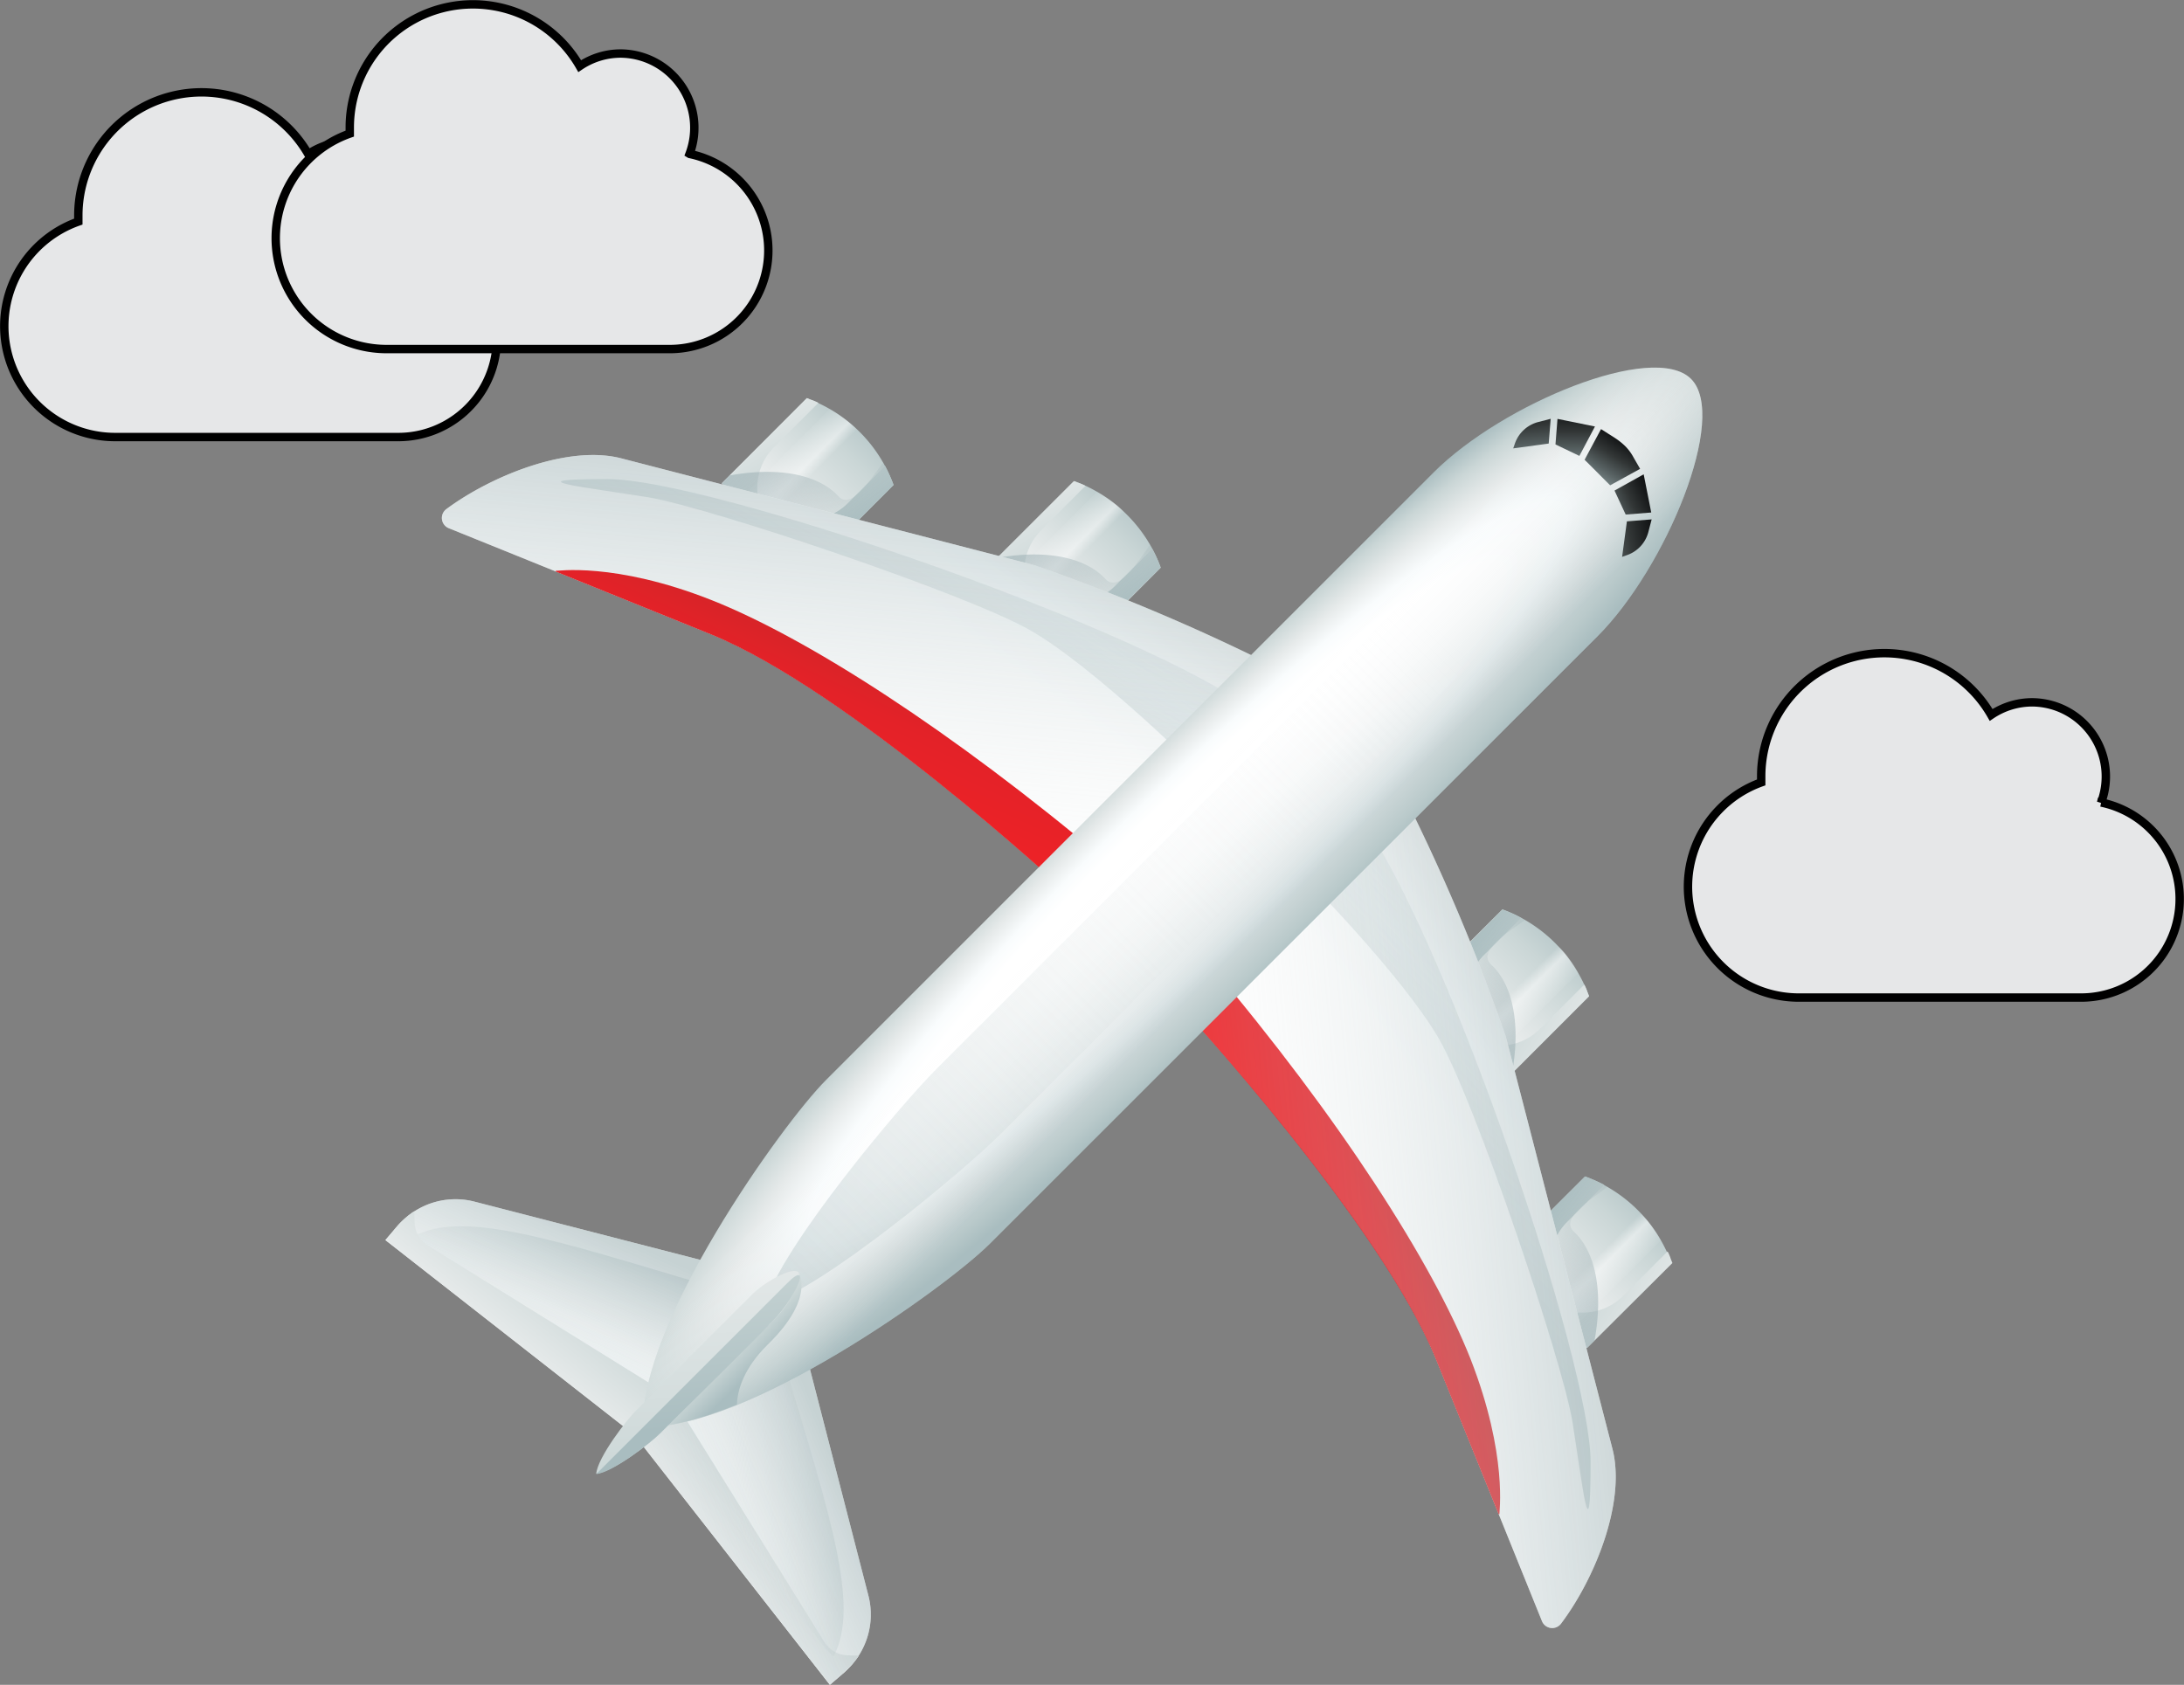 <svg id="Layer_1" data-name="Layer 1" xmlns="http://www.w3.org/2000/svg" xmlns:xlink="http://www.w3.org/1999/xlink" viewBox="0 0 519.76 401"><rect x="0" y="0" width="519.76" height="401" fill="#808080" stroke="none"/><defs><style>.cls-1{fill:url(#linear-gradient);}.cls-2{fill:url(#linear-gradient-2);}.cls-3{fill:url(#linear-gradient-3);}.cls-4{fill:url(#linear-gradient-4);}.cls-5{fill:url(#linear-gradient-5);}.cls-6{fill:url(#linear-gradient-6);}.cls-7{fill:url(#linear-gradient-7);}.cls-8{fill:url(#linear-gradient-8);}.cls-9{fill:url(#linear-gradient-9);}.cls-10{fill:url(#linear-gradient-10);}.cls-11,.cls-12,.cls-15,.cls-16,.cls-23,.cls-24,.cls-27,.cls-28{isolation:isolate;}.cls-11,.cls-15,.cls-23,.cls-27{opacity:0.5;}.cls-11{fill:url(#linear-gradient-11);}.cls-12,.cls-16,.cls-24,.cls-28{opacity:0.75;}.cls-12{fill:url(#linear-gradient-12);}.cls-13{fill:url(#linear-gradient-13);}.cls-14{fill:url(#linear-gradient-14);}.cls-15{fill:url(#linear-gradient-15);}.cls-16{fill:url(#linear-gradient-16);}.cls-17{fill:url(#linear-gradient-17);}.cls-18{fill:url(#linear-gradient-18);}.cls-19{fill:url(#linear-gradient-19);}.cls-20{fill:url(#linear-gradient-20);}.cls-21{fill:url(#linear-gradient-21);}.cls-22{fill:url(#linear-gradient-22);}.cls-23{fill:url(#linear-gradient-23);}.cls-24{fill:url(#linear-gradient-24);}.cls-25{fill:url(#linear-gradient-25);}.cls-26{fill:url(#linear-gradient-26);}.cls-27{fill:url(#linear-gradient-27);}.cls-28{fill:url(#linear-gradient-28);}.cls-29{fill:url(#linear-gradient-29);}.cls-30{fill:url(#linear-gradient-30);}.cls-31{fill:url(#linear-gradient-31);}.cls-32{fill:url(#linear-gradient-32);}.cls-33{fill:url(#radial-gradient);}.cls-34{fill:url(#linear-gradient-33);}.cls-35{fill:url(#linear-gradient-34);}.cls-36{fill:url(#linear-gradient-35);}.cls-37{fill:url(#linear-gradient-36);}.cls-38{fill:url(#linear-gradient-37);}.cls-39{fill:url(#linear-gradient-38);}.cls-40{fill:url(#linear-gradient-39);}.cls-41{fill:url(#linear-gradient-40);}.cls-42{fill:url(#linear-gradient-41);}.cls-43{fill:url(#linear-gradient-42);}.cls-44{fill:#e6e7e8;stroke:#000;stroke-miterlimit:10;stroke-width:2px;}</style><linearGradient id="linear-gradient" x1="261.79" y1="978.45" x2="198.77" y2="1012.82" gradientTransform="translate(0 -474.61)" gradientUnits="userSpaceOnUse"><stop offset="0.49" stop-color="#fff"/><stop offset="0.59" stop-color="#f9fcfd"/><stop offset="0.72" stop-color="#e6eaea"/><stop offset="0.87" stop-color="#cad6d6"/><stop offset="1" stop-color="#a9bdc0"/></linearGradient><linearGradient id="linear-gradient-2" x1="201.3" y1="1027.74" x2="256.68" y2="972.36" gradientTransform="translate(0 -474.61)" gradientUnits="userSpaceOnUse"><stop offset="0" stop-color="#fff"/><stop offset="0.18" stop-color="#f9fcfd"/><stop offset="0.44" stop-color="#e6eaea"/><stop offset="0.74" stop-color="#cad6d6"/><stop offset="1" stop-color="#a9bdc0"/></linearGradient><linearGradient id="linear-gradient-3" x1="221.08" y1="983.84" x2="254.31" y2="980.99" gradientTransform="translate(0 -474.61)" gradientUnits="userSpaceOnUse"><stop offset="0" stop-color="#fff" stop-opacity="0"/><stop offset="0.19" stop-color="#f7f8f9" stop-opacity="0.09"/><stop offset="0.48" stop-color="#e0e6e6" stop-opacity="0.24"/><stop offset="0.85" stop-color="#bac9cb" stop-opacity="0.43"/><stop offset="1" stop-color="#a9bdc0" stop-opacity="0.5"/></linearGradient><linearGradient id="linear-gradient-4" x1="165.72" y1="1021.96" x2="250.03" y2="986.95" gradientTransform="translate(0 -474.61)" gradientUnits="userSpaceOnUse"><stop offset="0" stop-color="#fff" stop-opacity="0"/><stop offset="0.19" stop-color="#fdfeff" stop-opacity="0.09"/><stop offset="0.38" stop-color="#f1f3f3" stop-opacity="0.19"/><stop offset="0.57" stop-color="#dbe2e3" stop-opacity="0.28"/><stop offset="0.75" stop-color="#bfcccd" stop-opacity="0.38"/><stop offset="0.94" stop-color="#9db1b4" stop-opacity="0.47"/><stop offset="1" stop-color="#8ea5a8" stop-opacity="0.5"/></linearGradient><linearGradient id="linear-gradient-5" x1="197.63" y1="914.32" x2="163.25" y2="977.33" xlink:href="#linear-gradient"/><linearGradient id="linear-gradient-6" x1="185.46" y1="962.98" x2="197.51" y2="927.29" xlink:href="#linear-gradient-3"/><linearGradient id="linear-gradient-7" x1="153.13" y1="1006.27" x2="189.89" y2="925.87" gradientTransform="translate(0 -474.61)" gradientUnits="userSpaceOnUse"><stop offset="0" stop-color="#fff" stop-opacity="0"/><stop offset="0.22" stop-color="#fff" stop-opacity="0.11"/><stop offset="0.4" stop-color="#f2f4f5" stop-opacity="0.2"/><stop offset="0.57" stop-color="#e0e6e6" stop-opacity="0.29"/><stop offset="0.74" stop-color="#c9d4d5" stop-opacity="0.37"/><stop offset="0.89" stop-color="#a9bbbd" stop-opacity="0.45"/><stop offset="1" stop-color="#8ea5a8" stop-opacity="0.5"/></linearGradient><linearGradient id="linear-gradient-8" x1="152.55" y1="975.86" x2="193.71" y2="924.9" xlink:href="#linear-gradient-2"/><linearGradient id="linear-gradient-9" x1="406.59" y1="954.69" x2="445.11" y2="916.17" xlink:href="#linear-gradient-2"/><linearGradient id="linear-gradient-10" x1="470.87" y1="963.25" x2="413.59" y2="925.44" xlink:href="#linear-gradient-2"/><linearGradient id="linear-gradient-11" x1="428.47" y1="934.14" x2="434.6" y2="940.26" gradientTransform="translate(0 -474.61)" gradientUnits="userSpaceOnUse"><stop offset="0" stop-color="#fff" stop-opacity="0"/><stop offset="0.3" stop-color="#fff"/><stop offset="1" stop-color="#fff" stop-opacity="0"/></linearGradient><linearGradient id="linear-gradient-12" x1="445.13" y1="948.96" x2="413.24" y2="922.42" gradientTransform="translate(0 -474.61)" gradientUnits="userSpaceOnUse"><stop offset="0" stop-color="#9bb0b5"/><stop offset="0.7" stop-color="#95a9ad" stop-opacity="0.3"/><stop offset="1" stop-color="#8ea5a8" stop-opacity="0"/></linearGradient><linearGradient id="linear-gradient-13" x1="386.91" y1="891.08" x2="425.44" y2="852.55" xlink:href="#linear-gradient-2"/><linearGradient id="linear-gradient-14" x1="451.15" y1="899.73" x2="393.86" y2="861.93" xlink:href="#linear-gradient-2"/><linearGradient id="linear-gradient-15" x1="408.83" y1="870.53" x2="414.95" y2="876.64" xlink:href="#linear-gradient-11"/><linearGradient id="linear-gradient-16" x1="425.46" y1="885.38" x2="393.57" y2="858.83" xlink:href="#linear-gradient-12"/><linearGradient id="linear-gradient-17" x1="334.82" y1="953.74" x2="463.97" y2="860.05" xlink:href="#linear-gradient"/><linearGradient id="linear-gradient-18" x1="352.27" y1="937.98" x2="398.95" y2="916.65" gradientTransform="translate(0 -474.61)" gradientUnits="userSpaceOnUse"><stop offset="0" stop-color="#ec2727"/><stop offset="0.22" stop-color="#ec2227"/><stop offset="0.52" stop-color="#e32228"/><stop offset="0.88" stop-color="#c82628"/><stop offset="1" stop-color="#bd2d27"/></linearGradient><linearGradient id="linear-gradient-19" x1="516.47" y1="802.57" x2="386.37" y2="925.08" xlink:href="#linear-gradient-3"/><linearGradient id="linear-gradient-20" x1="310.06" y1="917.9" x2="435.41" y2="906.5" gradientTransform="translate(0 -474.61)" gradientUnits="userSpaceOnUse"><stop offset="0" stop-color="#fff" stop-opacity="0"/><stop offset="0.15" stop-color="#f7f8f9" stop-opacity="0.08"/><stop offset="0.4" stop-color="#e0e6e6" stop-opacity="0.2"/><stop offset="0.7" stop-color="#bac8ca" stop-opacity="0.35"/><stop offset="1" stop-color="#8ea5a8" stop-opacity="0.5"/></linearGradient><linearGradient id="linear-gradient-21" x1="285.03" y1="789.19" x2="323.55" y2="750.67" xlink:href="#linear-gradient-2"/><linearGradient id="linear-gradient-22" x1="276.42" y1="725.03" x2="314.23" y2="782.31" xlink:href="#linear-gradient-2"/><linearGradient id="linear-gradient-23" x1="305.65" y1="767.35" x2="299.53" y2="761.22" xlink:href="#linear-gradient-11"/><linearGradient id="linear-gradient-24" x1="290.79" y1="750.71" x2="317.33" y2="782.6" xlink:href="#linear-gradient-12"/><linearGradient id="linear-gradient-25" x1="221.43" y1="769.51" x2="259.95" y2="730.99" xlink:href="#linear-gradient-2"/><linearGradient id="linear-gradient-26" x1="212.88" y1="705.32" x2="250.69" y2="762.61" xlink:href="#linear-gradient-2"/><linearGradient id="linear-gradient-27" x1="242.03" y1="747.7" x2="235.9" y2="741.58" xlink:href="#linear-gradient-11"/><linearGradient id="linear-gradient-28" x1="227.18" y1="731.05" x2="253.73" y2="762.95" xlink:href="#linear-gradient-12"/><linearGradient id="linear-gradient-29" x1="222.43" y1="841.32" x2="316.12" y2="712.17" xlink:href="#linear-gradient"/><linearGradient id="linear-gradient-30" x1="316.97" y1="676.1" x2="254.93" y2="792.58" xlink:href="#linear-gradient-3"/><linearGradient id="linear-gradient-31" x1="258.28" y1="866.06" x2="269.67" y2="740.7" xlink:href="#linear-gradient-20"/><linearGradient id="linear-gradient-32" x1="238.12" y1="823.82" x2="259.45" y2="777.15" xlink:href="#linear-gradient-18"/><radialGradient id="radial-gradient" cx="-128.06" cy="617.2" r="16.62" gradientTransform="matrix(9.09, -8.86, 1.34, 1.38, 668.86, -1619.32)" xlink:href="#linear-gradient"/><linearGradient id="linear-gradient-33" x1="315.5" y1="837.5" x2="341.05" y2="863.06" xlink:href="#linear-gradient-3"/><linearGradient id="linear-gradient-34" x1="399.95" y1="776.16" x2="218.89" y2="957.22" xlink:href="#linear-gradient-3"/><linearGradient id="linear-gradient-35" x1="210.36" y1="944.71" x2="227.12" y2="961.75" xlink:href="#linear-gradient-2"/><linearGradient id="linear-gradient-36" x1="211.96" y1="838.62" x2="217.58" y2="1042.97" xlink:href="#linear-gradient-2"/><linearGradient id="linear-gradient-37" x1="199.69" y1="815.56" x2="216.69" y2="973.54" xlink:href="#linear-gradient-2"/><linearGradient id="linear-gradient-38" x1="445.81" y1="749.53" x2="426.71" y2="758.44" gradientTransform="translate(0 -474.61)" gradientUnits="userSpaceOnUse"><stop offset="0" stop-color="#020202"/><stop offset="0.11" stop-color="#0a0a0a"/><stop offset="0.26" stop-color="#17191a"/><stop offset="0.44" stop-color="#323636"/><stop offset="0.64" stop-color="#576162"/><stop offset="0.85" stop-color="#849394"/><stop offset="1" stop-color="#a9bdc0"/></linearGradient><linearGradient id="linear-gradient-39" x1="424.21" y1="727.15" x2="424.09" y2="749.23" xlink:href="#linear-gradient-38"/><linearGradient id="linear-gradient-40" x1="438.28" y1="735.78" x2="427.84" y2="752.17" xlink:href="#linear-gradient-38"/><linearGradient id="linear-gradient-41" x1="448.13" y1="760.2" x2="423.44" y2="764.83" xlink:href="#linear-gradient-38"/><linearGradient id="linear-gradient-42" x1="412.92" y1="725.15" x2="414.7" y2="748.54" xlink:href="#linear-gradient-38"/></defs><g id="Layer_2" data-name="Layer 2"><g id="Layer_2-2" data-name="Layer 2-2"><path class="cls-1" d="M241.49,483.36l14.44,55.95a18.07,18.07,0,0,1-5.7,18.23l-3.44,3L200.31,501.1l20.8-23.54Z" transform="translate(-49.27 -159.57)"/><path class="cls-2" d="M245.48,550.41a6.73,6.73,0,0,0,5.32,3.13l2.85.1a22.17,22.17,0,0,1-3.45,4l-3.44,2.94-46.47-59.38,4.18-4.65,7-.86Z" transform="translate(-49.27 -159.57)"/><path class="cls-3" d="M247.74,553.63c6.17-12-.86-33.14-12.05-70.46-13.2-44.16-9-5.61-9-5.61l-20.5,18.23C206.26,495.79,246.61,555.81,247.74,553.63Z" transform="translate(-49.27 -159.57)"/><path class="cls-4" d="M241.49,483.36l14.44,55.95a18.07,18.07,0,0,1-5.7,18.23l-3.44,3L200.31,501.1l20.8-23.54Z" transform="translate(-49.27 -159.57)"/><path class="cls-5" d="M218.13,460l-55.94-14.43A18.05,18.05,0,0,0,144,451.26L141,454.71l59.38,46.47,23.54-20.88Z" transform="translate(-49.27 -159.57)"/><path class="cls-6" d="M147.86,453.73c12-6.17,33.14.86,70.46,12,44.16,13.2,5.61,9,5.61,9l-18.24,20.52C205.69,495.23,145.68,454.87,147.86,453.73Z" transform="translate(-49.27 -159.57)"/><path class="cls-7" d="M218.13,460l-55.94-14.43A18.05,18.05,0,0,0,144,451.26L141,454.71l59.38,46.47,23.54-20.88Z" transform="translate(-49.27 -159.57)"/><path class="cls-8" d="M151.09,456a6.69,6.69,0,0,1-3.14-5.31l-.09-2.84a21.84,21.84,0,0,0-4,3.44L141,454.73l59.39,46.48,4.65-4.18.86-7Z" transform="translate(-49.27 -159.57)"/><path class="cls-9" d="M426.48,439.59l-20.24,20.23,20.62,20.6,20.22-20.22-.38-.95A34.43,34.43,0,0,0,426.48,439.59Z" transform="translate(-49.27 -159.57)"/><path class="cls-10" d="M431.06,441.57l-8.83,8.83A13.53,13.53,0,0,0,419,464.47l2.66,7.5H426a13.55,13.55,0,0,0,9.6-4l10.53-10.55a9.29,9.29,0,0,1,.77,1.81l.38.95-20.32,20.22-20.69-20.6,20.24-20.23A40.3,40.3,0,0,1,431.06,441.57Z" transform="translate(-49.27 -159.57)"/><path class="cls-11" d="M417.07,470.64l22.51-22.5a34.24,34.24,0,0,1,5,6.64L423,476.43Z" transform="translate(-49.27 -159.57)"/><path class="cls-12" d="M423.82,452.69c5,4.66,7.12,13.87,4.93,25.93l-1.8,1.8-20.71-20.6,20.24-20.23a34.7,34.7,0,0,1,5.32,2.47C428.48,444.72,420.3,449.46,423.82,452.69Z" transform="translate(-49.27 -159.57)"/><path class="cls-13" d="M406.82,376l-20.23,20.22,20.61,20.61,20.23-20.23-.38-.95A34.7,34.7,0,0,0,406.82,376Z" transform="translate(-49.27 -159.57)"/><path class="cls-14" d="M411.26,378.05l-8.83,8.83a13.52,13.52,0,0,0-3.22,14.05l2.66,7.51h4.31a13.51,13.51,0,0,0,9.59-4l10.55-10.53a10.52,10.52,0,0,1,.75,1.8l.38,1-20.22,20.23-20.62-20.61,20.24-20.23A23.32,23.32,0,0,1,411.26,378.05Z" transform="translate(-49.27 -159.57)"/><path class="cls-15" d="M397.42,407l22.51-22.51a35.45,35.45,0,0,1,5,6.65l-21.65,21.65Z" transform="translate(-49.27 -159.57)"/><path class="cls-16" d="M404.16,389.16c5,4.66,7.12,13.86,4.94,25.92l-1.81,1.81-20.6-20.61,20.23-20.23a34.59,34.59,0,0,1,5.31,2.47C408.82,381.09,400.56,385.84,404.16,389.16Z" transform="translate(-49.27 -159.57)"/><path class="cls-17" d="M330.47,399.32S377.86,450.41,391,483l25.26,62.48a2.63,2.63,0,0,0,4.56.47c8.07-10.73,15.49-29.05,12.15-41.69l-25.35-98a475.67,475.67,0,0,0-32.71-73.5l-4.75-8.61-48.33,57.46Z" transform="translate(-49.27 -159.57)"/><path class="cls-18" d="M406.1,520l-.19-.09L391,483.07c-13.24-32.57-60.53-83.67-60.53-83.67l-1.9-4.08,8.55-6.26c31,36.65,53.08,71.12,62.1,93.91C408.24,506.05,406,519.89,406.1,520Z" transform="translate(-49.27 -159.57)"/><path class="cls-19" d="M374.26,356c20.31,30.12,53.55,128,53.55,151.55s-2,4.85-4.3-9.46-23.17-76.44-31.84-91.36S360,368.58,360,368.58Z" transform="translate(-49.27 -159.57)"/><path class="cls-20" d="M330.47,399.32S377.86,450.41,391,483l25.26,62.48a2.63,2.63,0,0,0,4.56.47c8.07-10.73,15.49-29.05,12.15-41.69l-25.35-98a475.67,475.67,0,0,0-32.71-73.5l-4.75-8.61-48.33,57.46Z" transform="translate(-49.27 -159.57)"/><path class="cls-21" d="M325.53,294.68,305.31,314.9,284.7,294.3l20.22-20.23,1,.38A34.7,34.7,0,0,1,325.53,294.68Z" transform="translate(-49.27 -159.57)"/><path class="cls-22" d="M323.48,290.22l-8.87,8.83a13.54,13.54,0,0,1-14.05,3.23l-7.51-2.66v-4.3a13.55,13.55,0,0,1,4-9.52l10.54-10.59a10.23,10.23,0,0,0-1.8-.76l-.95-.38L284.6,294.3l20.61,20.6,20.22-20.22A23.28,23.28,0,0,0,323.48,290.22Z" transform="translate(-49.27 -159.57)"/><path class="cls-23" d="M294.48,304.08,317,281.57a34.61,34.61,0,0,0-6.65-5l-21.65,21.65Z" transform="translate(-49.27 -159.57)"/><path class="cls-24" d="M312.33,297.34c-4.65-5-13.86-7.13-25.92-4.94l-1.81,1.8,20.61,20.61,20.22-20.23a33.94,33.94,0,0,0-2.46-5.34C320.4,292.68,315.65,300.94,312.33,297.34Z" transform="translate(-49.27 -159.57)"/><path class="cls-25" d="M261.91,275l-20.19,20.24-20.66-20.65,20.23-20.23.94.38A34.44,34.44,0,0,1,261.91,275Z" transform="translate(-49.27 -159.57)"/><path class="cls-26" d="M259.91,270.46l-8.83,8.83A13.52,13.52,0,0,1,237,282.52l-7.5-2.66v-4.3a13.55,13.55,0,0,1,4-9.56l10.55-10.55a11,11,0,0,0-1.81-.76l-.95-.38-20.24,20.3,20.66,20.65L261.94,275A36.53,36.53,0,0,0,259.91,270.46Z" transform="translate(-49.27 -159.57)"/><path class="cls-27" d="M230.86,284.42l22.5-22.51a34.24,34.24,0,0,0-6.64-5l-21.66,21.75Z" transform="translate(-49.27 -159.57)"/><path class="cls-28" d="M248.8,277.67c-4.65-5-13.86-7.12-25.92-4.93l-1.82,1.87,20.66,20.65L261.94,275a32.41,32.41,0,0,0-2.47-5.31C256.78,273,252,281.19,248.8,277.67Z" transform="translate(-49.27 -159.57)"/><path class="cls-29" d="M302.17,371s-51.09-47.34-83.69-60.48L156,285.26a2.64,2.64,0,0,1-1.35-3.47,2.72,2.72,0,0,1,.88-1.08c10.83-8,29.16-15.39,41.78-12l98,25.34a476.57,476.57,0,0,1,73.5,32.7l8.61,4.75L320,379.75Z" transform="translate(-49.27 -159.57)"/><path class="cls-30" d="M345.48,327.24c-30.13-20.41-128.11-53.65-151.56-53.65s-4.85,2,9.46,4.31,76.45,23.16,91.36,31.84,38.2,31.65,38.2,31.65Z" transform="translate(-49.27 -159.57)"/><path class="cls-31" d="M302.17,371s-51.09-47.34-83.69-60.48L156,285.26a2.64,2.64,0,0,1-1.35-3.47,2.72,2.72,0,0,1,.88-1.08c10.83-8,29.16-15.39,41.78-12l98,25.34a476.57,476.57,0,0,1,73.5,32.7l8.61,4.75L320,379.75Z" transform="translate(-49.27 -159.57)"/><path class="cls-32" d="M181.47,295.44l.11.19,36.84,14.91C251,323.73,302.08,371,302.08,371l4.08,1.9,6.27-8.54c-36.66-30.87-71.13-53-93.92-62C195.43,293.25,181.58,295.53,181.47,295.44Z" transform="translate(-49.27 -159.57)"/><path class="cls-33" d="M202.37,499.12c24,1.15,71.88-32.94,82.52-43.58S413.18,327.31,429.47,311s31.19-52.31,22.24-61.25-44.89,5.92-61.22,22.22L245.86,416.61C235.32,427.15,201.13,475.14,202.37,499.12Z" transform="translate(-49.27 -159.57)"/><path class="cls-34" d="M202.37,499.12c24,1.15,71.88-32.94,82.52-43.58S413.18,327.31,429.47,311s31.19-52.31,22.24-61.25-44.89,5.92-61.22,22.22L245.86,416.61C235.32,427.15,201.13,475.14,202.37,499.12Z" transform="translate(-49.27 -159.57)"/><path class="cls-35" d="M231.23,470.26c13.77-3.8,48-32.58,56.13-40.75L410,306.93c12.54-12.54,16.43-24.79,12.91-28.3s-15.76.38-28.29,12.91L272,414.13C263.81,422.3,235,456.49,231.23,470.26Z" transform="translate(-49.27 -159.57)"/><path class="cls-36" d="M232,479.57c11.58-11.3,7.21-17.39,7.21-17.39L202.27,497v2.09c6.27.29,14.06-1.81,22.38-5.22C224.78,490.39,226.23,485.27,232,479.57Z" transform="translate(-49.27 -159.57)"/><path class="cls-37" d="M191.16,510.34c4.08-.48,13-7.41,15.1-9.47l27.63-27.64c3.23-3.22,6.65-9.68,5.32-10.91s-7.74,2.18-10.92,5.32l-27.63,27.63C198.56,497.32,191.54,506.34,191.16,510.34Z" transform="translate(-49.27 -159.57)"/><path class="cls-38" d="M206.26,500.83c2.09-2.09,30.29-29.82,25.64-25.64,6.56-5.79,11.11-16.71,4.56-10.06l-45.3,45.29C195.15,510,204.17,502.92,206.26,500.83Z" transform="translate(-49.27 -159.57)"/><path class="cls-39" d="M433.5,276.33l2.66,5.71,6.08-.49-1.8-9.09Z" transform="translate(-49.27 -159.57)"/><path class="cls-40" d="M425.14,268.08l3.71-7-8.92-1.81-.48,6.08Z" transform="translate(-49.27 -159.57)"/><path class="cls-41" d="M436,265.71a16.06,16.06,0,0,0-2.38-1.89l-3.33-2.12L426.38,269l1.91,1.9,2.27,2.28,1.9,1.9,7.13-3.92-1.53-2.66A11.65,11.65,0,0,0,436,265.71Z" transform="translate(-49.27 -159.57)"/><path class="cls-42" d="M436.45,283.66l-1.14,8.45,1.05-.38a7.92,7.92,0,0,0,5.21-5.6l.77-2.94Z" transform="translate(-49.27 -159.57)"/><path class="cls-43" d="M418.31,259.25l-2.94.76a8,8,0,0,0-5.61,5.23l-.37,1.05,8.45-1.15Z" transform="translate(-49.27 -159.57)"/></g></g><g id="Layer_2-2-2" data-name="Layer 2"><g id="Layer_2-2-3" data-name="Layer 2-2"><path class="cls-44" d="M549.3,350.61A17.67,17.67,0,0,0,539,327.86a17.86,17.86,0,0,0-6.1-1.13,17.52,17.52,0,0,0-9.77,3,29.31,29.31,0,0,0-54.72,14.58v1.48A26.39,26.39,0,0,0,477.15,397H544.6a23.46,23.46,0,0,0,4.71-46.43Z" transform="translate(-49.27 -159.57)"/></g></g><g id="Layer_2-3" data-name="Layer 2"><g id="Layer_2-2-4" data-name="Layer 2-2"><path class="cls-44" d="M148.82,217.16a17.67,17.67,0,0,0-10.32-22.75,17.36,17.36,0,0,0-15.87,1.84,29.31,29.31,0,0,0-54.72,14.57v1.49a26.39,26.39,0,0,0,8.76,51.28h67.45a23.46,23.46,0,0,0,4.71-46.43Z" transform="translate(-49.27 -159.57)"/></g></g><g id="Layer_2-4" data-name="Layer 2"><g id="Layer_2-2-5" data-name="Layer 2-2"><path class="cls-44" d="M213.38,196.19A17.67,17.67,0,0,0,197,172.31a17.44,17.44,0,0,0-9.77,3,29.31,29.31,0,0,0-54.72,14.57v1.49a26.39,26.39,0,0,0,8.76,51.28h67.45a23.46,23.46,0,0,0,4.71-46.43Z" transform="translate(-49.27 -159.57)"/></g></g></svg>